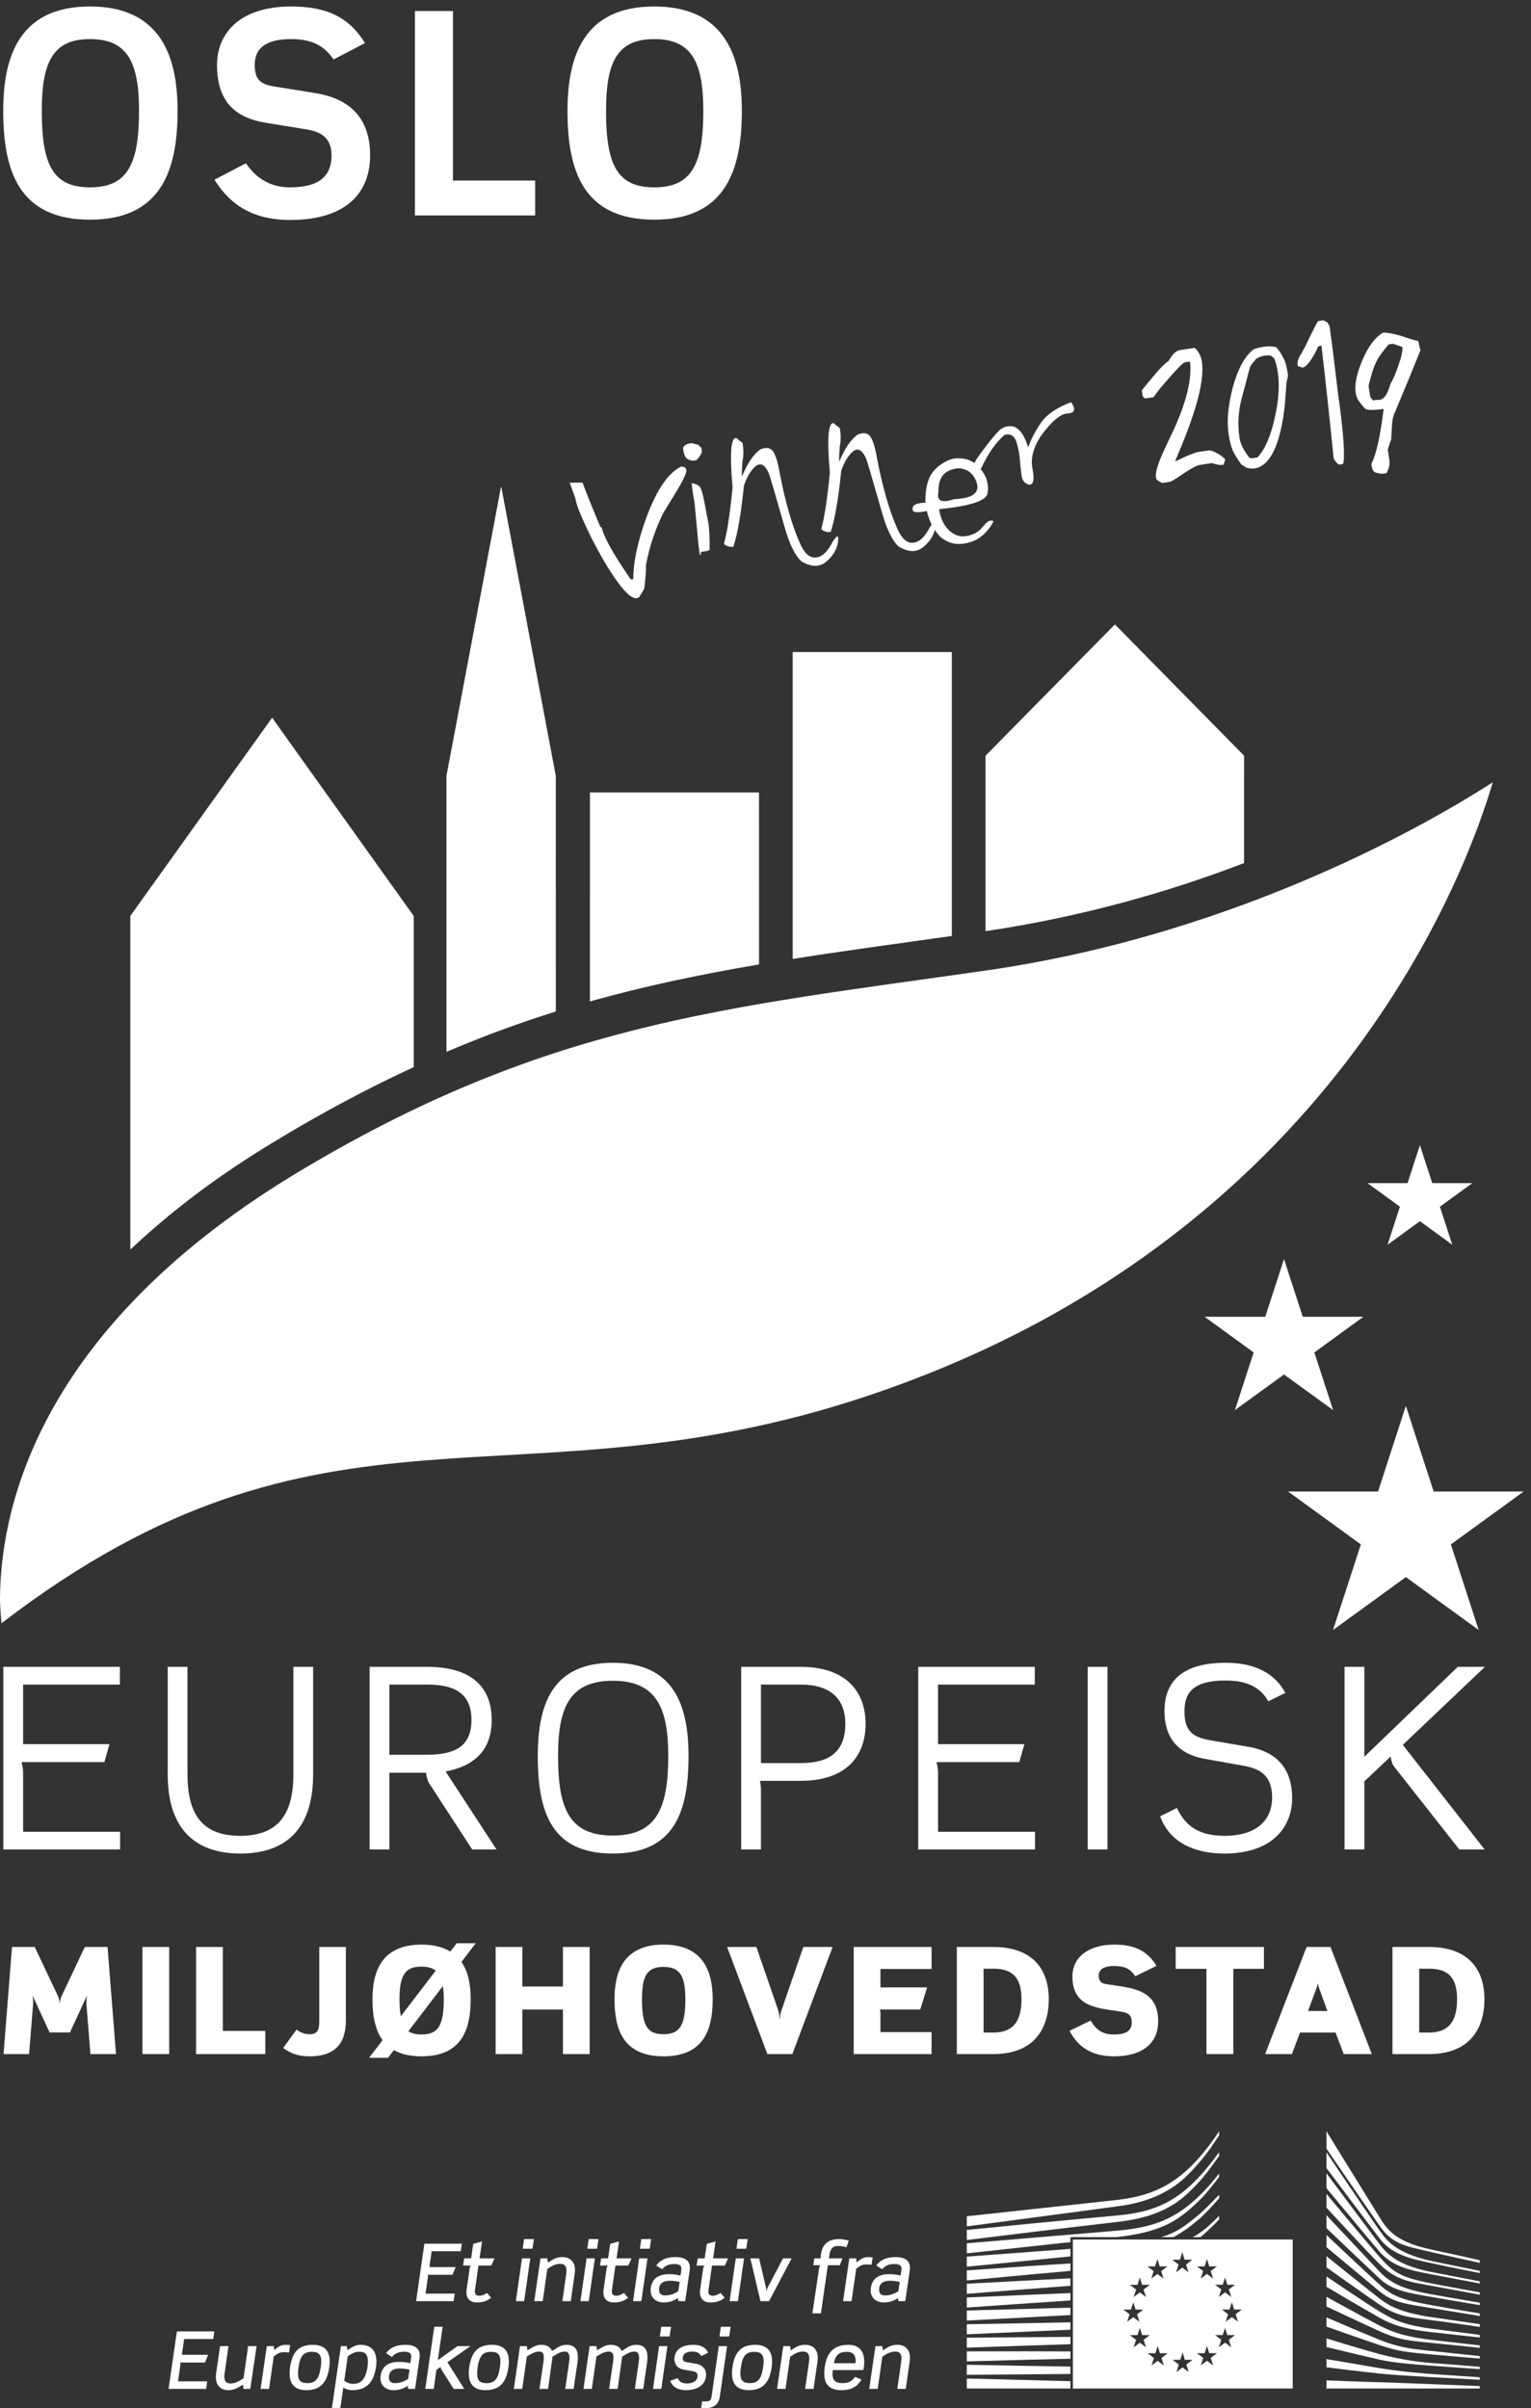 <?xml version="1.0" encoding="UTF-8"?>
<svg width="192px" height="302px" viewBox="0 0 192 302" version="1.1" xmlns="http://www.w3.org/2000/svg" xmlns:xlink="http://www.w3.org/1999/xlink">
    <rect x="0" y="0" width="192" height="302" fill="#333333" stroke="none"/>
    <!-- Generator: Sketch 50.2 (55047) - http://www.bohemiancoding.com/sketch -->
    <title>EGC_Winner_Oslo_NO_white</title>
    <desc>Created with Sketch.</desc>
    <defs></defs>
    <g id="EGC_Winner_Oslo_NO_white" stroke="none" stroke-width="1" fill="none" fill-rule="evenodd">
        <polyline id="Fill-1" fill="#FFFFFE" points="154.867 176.839 157.221 169.606 151.062 165.128 158.675 165.128 161.024 157.892 163.378 165.128 170.986 165.128 164.83 169.606 167.183 176.839 161.024 172.37 154.867 176.839"></polyline>
        <polyline id="Fill-2" fill="#FFFFFE" points="167.175 204.411 170.661 193.676 161.529 187.044 172.82 187.044 176.307 176.305 179.794 187.044 191.083 187.044 181.953 193.676 185.435 204.411 176.307 197.777 167.175 204.411"></polyline>
        <polyline id="Fill-3" fill="#FFFFFE" points="174.011 156.096 175.56 151.323 171.501 148.375 176.52 148.375 178.069 143.605 179.619 148.375 184.636 148.375 180.579 151.325 182.126 156.096 178.069 153.148 174.011 156.096"></polyline>
        <path d="M187.168,98.128 C180.228,102.606 155.853,117.083 123.708,121.7 C90.754,126.421 68.246,128.278 36.731,147.388 C3.502,167.64 0.07,190.826 0,200.427 C0,201.716 0.189,203.567 0.189,203.567 C40.878,172.323 64.405,189.913 108.845,175.035 C167.358,155.447 184.089,108.755 187.194,98.135 L187.168,98.128" id="Fill-4" fill="#FFFFFE"></path>
        <path d="M51.894,133.821 C46.235,136.426 40.387,139.53 34.23,143.272 C27.054,147.614 21.172,152.146 16.356,156.7 L16.342,156.687 L16.342,114.868 L34.125,90.007 L51.884,114.868 L51.884,133.8" id="Fill-5" fill="#FFFFFE"></path>
        <path d="M156.014,108.236 C146.7,111.811 135.779,114.966 123.594,116.775 L123.596,94.77 L139.818,78.305 L156.018,94.77 L156.014,108.236" id="Fill-6" fill="#FFFFFE"></path>
        <path d="M119.371,117.375 C112.387,118.356 105.793,119.247 99.412,120.255 L99.412,81.774 L119.367,81.774 L119.367,117.351 L119.371,117.375" id="Fill-7" fill="#FFFFFE"></path>
        <path d="M95.188,120.947 C87.984,122.173 81.005,123.614 73.982,125.586 L73.984,99.376 L95.185,99.376 L95.188,120.947" id="Fill-8" fill="#FFFFFE"></path>
        <path d="M69.703,126.849 C65.172,128.262 60.672,129.919 55.988,131.907 L55.988,97.366 L62.847,61.03 L69.701,97.366 L69.703,126.849" id="Fill-9" fill="#FFFFFE"></path>
        <polyline id="Fill-10" fill="#FFFFFE" points="55.988 97.366 62.847 61.03 69.701 97.366"></polyline>
        <path d="M71.44,60.539 L73.054,60.52 C73.638,62.092 74.382,63.94 75.288,66.066 L75.464,66.169 C75.734,67.379 76.948,69.545 79.104,72.667 L79.42,72.619 C79.419,70.485 79.966,67.912 81.061,64.899 C82.345,61.427 83.8,59.297 85.427,58.512 C85.816,58.518 86.031,58.658 86.073,58.931 C86.123,59.268 85.737,60.124 84.911,61.5 C84.358,62.405 83.814,63.294 83.28,64.173 L83.324,64.039 C82.23,66.208 81.461,68.46 81.018,70.791 C81.024,71.546 80.951,72.547 80.795,73.801 C80.766,73.891 80.586,74.199 80.256,74.723 C80.195,74.884 80.059,74.98 79.848,75.012 C79.215,75.108 78.259,74.208 76.98,72.31 C75.925,70.767 74.865,68.891 73.796,66.682 C72.789,64.592 72.243,63.199 72.159,62.499 L71.44,60.539" id="Fill-11" fill="#FFFFFE"></path>
        <path d="M88.988,68.966 C88.831,69.077 88.477,69.152 87.922,69.194 C87.846,70.11 87.716,69.613 87.534,67.699 C87.351,65.788 87.236,64.532 87.188,63.936 C87.141,63.34 87.077,62.843 86.995,62.446 C86.913,62.048 86.829,61.425 86.743,60.576 C87.323,60.703 87.686,60.896 87.834,61.154 C87.98,61.412 88.149,62.023 88.338,62.985 C88.528,63.949 88.688,64.797 88.822,65.531 C88.955,66.266 89.01,67.411 88.988,68.966 Z M87.373,57.699 L86.835,57.78 C86.501,57.701 86.294,57.624 86.218,57.55 C85.94,57.419 85.755,56.985 85.665,56.244 C85.698,55.894 86.051,55.668 86.726,55.565 C86.953,55.64 87.244,55.713 87.6,55.788 C87.637,55.891 87.752,56.003 87.943,56.125 L88.024,56.662 C88.043,56.789 87.827,57.133 87.373,57.699 Z" id="Fill-12" fill="#FFFFFE"></path>
        <path d="M100.491,70.389 C99.713,69.667 99.028,68.283 98.437,66.238 C97.847,64.194 97.38,62.571 97.035,61.373 C96.692,60.175 96.455,59.436 96.326,59.152 C95.839,58.213 95.304,57.998 94.723,58.505 C94.143,59.015 93.666,59.815 93.293,60.906 C92.941,64.41 92.499,66.967 91.969,68.579 L91.449,68.561 C91.043,68.45 90.829,68.311 90.802,68.142 C91.194,66.746 91.55,64.406 91.871,61.122 C91.497,56.955 91.645,54.883 92.318,54.911 L93.129,55.563 C93.26,56.428 93.255,57.182 93.117,57.829 C93.032,58.833 93.011,59.473 93.053,59.747 C93.747,58.067 94.513,56.938 95.351,56.357 C96.102,56.049 96.64,56.14 96.962,56.63 C97.284,57.121 97.548,57.965 97.751,59.163 C98.087,60.944 98.474,62.611 98.914,64.161 C99.354,65.711 99.842,67.076 100.378,68.256 C100.912,69.436 101.562,69.99 102.328,69.917 C103.093,69.844 103.79,69.188 104.422,67.949 C104.995,67.043 105.218,67.051 105.089,67.977 C104.96,68.901 104.47,69.72 103.618,70.432 C102.767,71.142 101.724,71.129 100.491,70.389" id="Fill-13" fill="#FFFFFE"></path>
        <path d="M112.692,68.536 C111.914,67.814 111.23,66.43 110.64,64.385 C110.049,62.34 109.581,60.718 109.237,59.519 C108.894,58.322 108.657,57.583 108.528,57.299 C108.04,56.36 107.507,56.145 106.926,56.652 C106.346,57.162 105.869,57.962 105.496,59.052 C105.144,62.557 104.702,65.114 104.171,66.726 L103.65,66.708 C103.246,66.597 103.03,66.457 103.005,66.289 C103.396,64.892 103.753,62.552 104.073,59.269 C103.698,55.101 103.848,53.03 104.521,53.057 L105.331,53.71 C105.463,54.575 105.458,55.329 105.319,55.975 C105.234,56.98 105.214,57.62 105.255,57.893 C105.949,56.214 106.715,55.085 107.554,54.504 C108.305,54.196 108.842,54.287 109.164,54.777 C109.485,55.267 109.749,56.112 109.953,57.31 C110.288,59.091 110.676,60.757 111.116,62.307 C111.557,63.858 112.044,65.222 112.579,66.403 C113.114,67.582 113.765,68.136 114.529,68.063 C115.294,67.991 115.992,67.335 116.623,66.095 C117.197,65.189 117.42,65.198 117.291,66.124 C117.161,67.048 116.671,67.867 115.82,68.578 C114.969,69.289 113.926,69.276 112.692,68.536" id="Fill-14" fill="#FFFFFE"></path>
        <path d="M118.98,59.043 C118.091,59.436 117.657,60.342 117.68,61.763 C117.454,62.832 118.11,63.11 119.649,62.596 C122.244,62.504 123.115,61.639 122.263,60 C121.969,59.484 121.608,59.134 121.182,58.951 C120.755,58.768 120.367,58.697 120.018,58.74 C119.668,58.782 119.322,58.883 118.98,59.043 Z M124.215,66.042 C123.571,66.917 122.89,67.504 122.171,67.808 C121.451,68.112 120.739,68.246 120.033,68.213 C119.327,68.179 118.631,67.893 117.946,67.349 C117.535,66.916 117.195,66.456 116.928,65.968 C116.659,65.48 116.423,64.854 116.221,64.086 C115.135,64.316 114.548,64.287 114.461,63.998 C114.323,63.372 114.856,63.054 116.063,63.043 C116.023,62.078 116.13,61.184 116.383,60.358 C116.635,59.534 117.149,58.846 117.929,58.296 C118.708,57.747 119.421,57.472 120.067,57.471 C120.714,57.469 121.224,57.559 121.596,57.739 C122.422,58.067 123.115,58.802 123.678,59.946 C123.901,60.71 123.96,61.305 123.852,61.732 C123.876,62.741 121.849,63.448 117.771,63.851 C117.946,65.01 118.366,65.901 119.032,66.522 C119.698,67.143 120.45,67.374 121.289,67.214 C122.126,67.054 122.798,66.65 123.304,66.003 C123.809,65.355 124.24,65.143 124.599,65.37 L124.215,66.042 Z" id="Fill-15" fill="#FFFFFE"></path>
        <path d="M130.486,54.74 C129.564,56.195 129.23,57.54 129.482,58.774 C129.734,60.008 129.631,60.681 129.174,60.793 C128.559,60.714 128.203,60.327 128.108,59.628 C128.013,58.932 127.94,58.243 127.891,57.559 C127.841,56.878 127.7,56.167 127.47,55.425 C127.238,54.684 126.755,54.38 126.021,54.513 C124.911,55.436 123.918,56.849 123.042,58.749 C121.804,59.11 121.761,58.507 122.913,56.941 C124.066,55.376 124.88,54.379 125.354,53.951 C125.828,53.523 126.397,53.367 127.061,53.482 C127.85,53.707 128.479,54.582 128.947,56.106 C129.291,55.105 129.82,54.081 130.535,53.036 C131.249,51.989 132.514,51.123 134.328,50.437 C134.939,51.337 134.795,51.805 133.896,51.846 C132.996,51.885 131.859,52.85 130.486,54.74" id="Fill-16" fill="#FFFFFE"></path>
        <path d="M153.466,58.269 L153.182,58.312 C152.992,58.341 152.592,58.261 151.98,58.074 L150.464,58.304 C150.147,58.352 149.636,58.603 148.929,59.055 C148.419,59.391 147.909,59.727 147.399,60.064 C147.046,60.289 146.795,60.413 146.647,60.435 L145.73,60.575 C145.474,60.442 145.234,60.284 145.013,60.101 L144.964,59.786 C144.888,59.28 145.177,58.277 145.833,56.775 C146.306,55.776 146.771,54.789 147.227,53.815 C148.812,50.339 149.483,47.521 149.241,45.359 C149.153,45.351 148.952,45.371 148.636,45.419 C148.403,45.454 147.737,46.104 146.637,47.372 C145.624,48.517 144.972,49.327 144.677,49.804 L143.603,49.967 C143.484,49.899 143.384,49.805 143.302,49.689 L143.191,48.961 C143.733,48.275 144.279,47.611 144.829,46.967 C145.559,46.101 146.141,45.528 146.572,45.247 C147.008,44.426 147.489,43.975 148.017,43.895 L149.818,43.622 C150.32,44.085 150.622,44.653 150.725,45.327 C151.063,47.561 150.122,51.304 147.902,56.558 C147.774,56.858 147.594,57.295 147.358,57.87 L148.687,57.248 C149.477,56.913 149.986,56.726 150.219,56.691 L151.483,56.499 C151.777,56.454 152.162,56.569 152.635,56.842 C153.034,57.061 153.374,57.311 153.654,57.593 L153.466,58.269" id="Fill-17" fill="#FFFFFE"></path>
        <path d="M159.782,44.921 C159.637,44.814 159.501,44.707 159.377,44.596 C158.737,44.499 158.122,44.635 157.531,45.006 C157.353,45.248 157.233,45.385 157.173,45.416 C157.044,45.565 156.912,45.757 156.775,45.994 C156.646,46.422 156.481,47.04 156.281,47.846 C156.088,48.567 155.896,49.286 155.703,50.005 C155.283,51.643 155.197,53.272 155.443,54.895 C155.562,55.675 155.981,56.517 156.7,57.421 C156.92,57.453 157.052,57.465 157.094,57.459 L157.694,57.368 C158.642,56.362 159.368,54.688 159.875,52.347 C160.365,50.181 160.487,48.287 160.241,46.664 C160.129,45.926 159.976,45.346 159.782,44.921 Z M161.342,47.951 C161.302,48.54 161.234,49.445 161.14,50.667 C160.597,55.751 159.313,58.447 157.291,58.754 C157.08,58.786 156.74,58.751 156.272,58.65 C156.096,58.484 155.905,58.361 155.699,58.285 C155.149,57.506 154.778,56.904 154.585,56.48 C154.378,55.973 154.207,55.277 154.073,54.392 C153.83,52.79 154.009,50.844 154.609,48.554 C155.264,46.19 156.144,44.601 157.249,43.787 C158.315,43.431 159.24,43.344 160.023,43.527 C160.351,43.844 160.674,44.333 160.99,44.997 C161.188,45.313 161.363,45.964 161.514,46.956 C161.533,47.082 161.515,47.246 161.459,47.448 C161.407,47.673 161.368,47.84 161.342,47.951 Z" id="Fill-18" fill="#FFFFFE"></path>
        <path d="M167.813,49.458 L167.86,49.775 C168.508,54.463 168.696,57.27 168.428,58.194 L167.922,58.271 C167.654,58.075 167.434,57.828 167.26,57.532 C166.63,51.397 166.116,46.667 165.719,43.341 L165.313,43.435 C165.08,44.031 164.741,44.643 164.298,45.271 C163.908,45.827 163.583,46.103 163.324,46.098 L162.947,45.961 L162.748,45.927 L162.713,45.479 C162.732,45.326 162.813,45.077 162.955,44.732 C163.271,44.253 163.664,43.513 164.138,42.514 C164.662,41.422 165.044,40.674 165.285,40.271 L165.948,40.169 C165.97,40.167 166.146,40.257 166.476,40.445 C166.544,40.608 166.629,40.745 166.732,40.858 C167.003,42.78 167.363,45.646 167.813,49.458" id="Fill-19" fill="#FFFFFE"></path>
        <path d="M174.706,43.109 L174.137,43.195 C173.428,44.057 172.962,44.688 172.743,45.087 C172.438,45.631 172.167,46.339 171.934,47.215 C171.725,47.96 171.623,48.364 171.633,48.426 L171.815,49.628 C171.844,49.818 171.972,50.013 172.196,50.216 L172.733,50.134 C173.422,50.269 173.96,49.625 174.349,48.208 C174.675,47.662 175.011,46.89 175.354,45.888 C175.749,44.794 175.92,44.003 175.867,43.514 L174.706,43.109 Z M174.776,52.089 C174.655,52.43 174.58,52.927 174.55,53.578 C174.512,54.469 174.482,54.979 174.46,55.111 C174.306,55.523 174.167,55.954 174.041,56.404 C174.115,56.89 174.19,57.384 174.267,57.89 C174.277,58.385 174.146,58.869 173.873,59.34 L173.493,59.398 C173.24,59.436 172.887,59.382 172.435,59.236 C172.219,59.096 172.087,58.868 172.039,58.552 L171.981,58.173 C172.598,56.979 173.11,54.682 173.521,51.276 C172.257,51.468 171.479,51.457 171.188,51.242 C170.929,50.958 170.684,50.662 170.454,50.352 C170.223,50.042 170.077,49.686 170.017,49.286 C169.856,48.232 170.134,46.865 170.849,45.182 C171.596,43.429 172.466,42.273 173.459,41.712 C174.041,41.711 174.784,41.846 175.688,42.118 C176.779,42.491 177.502,42.705 177.855,42.759 L178.132,43.946 C177.397,45.783 176.279,48.497 174.776,52.089 Z" id="Fill-20" fill="#FFFFFE"></path>
        <path d="M11.284,4.902 C6.591,4.902 5.24,7.853 5.24,13.896 C5.24,20.652 6.627,23.496 11.284,23.496 C15.977,23.496 17.435,20.616 17.435,13.896 C17.435,7.853 16.013,4.902 11.284,4.902 Z M11.284,27.549 C2.396,27.549 0.405,21.469 0.405,13.896 C0.405,7.07 2.432,0.813 11.284,0.813 C20.137,0.813 22.27,7.07 22.27,13.896 C22.27,21.469 20.137,27.549 11.284,27.549 Z" id="Fill-21" fill="#FFFFFE"></path>
        <path d="M36.39,27.585 C31.092,27.585 28.532,25.131 26.897,22.536 L30.843,20.474 C31.945,22.109 33.652,23.496 36.354,23.496 C40.371,23.496 41.58,21.79 41.58,19.479 C41.58,17.808 40.798,16.599 38.522,16.243 L33.296,15.39 C29.599,14.785 27.217,12.83 27.217,8.137 C27.217,4.439 29.776,0.813 36.532,0.813 C41.829,0.813 44.14,2.804 45.775,5.399 L41.829,7.461 C40.727,5.826 39.233,4.902 36.532,4.902 C33.119,4.902 31.945,6.217 31.945,8.137 C31.945,9.95 32.621,10.555 34.363,10.839 L39.447,11.657 C43.287,12.261 46.415,14.288 46.415,19.479 C46.415,24.171 43.429,27.585 36.39,27.585" id="Fill-22" fill="#FFFFFE"></path>
        <polyline id="Fill-23" fill="#FFFFFE" points="52.038 27.016 52.038 1.382 56.802 1.382 56.802 22.643 67.112 22.643 67.112 27.016 52.038 27.016"></polyline>
        <path d="M82.048,4.902 C77.355,4.902 76.004,7.853 76.004,13.896 C76.004,20.652 77.391,23.496 82.048,23.496 C86.741,23.496 88.199,20.616 88.199,13.896 C88.199,7.853 86.776,4.902 82.048,4.902 Z M82.048,27.549 C73.16,27.549 71.169,21.469 71.169,13.896 C71.169,7.07 73.195,0.813 82.048,0.813 C90.901,0.813 93.034,7.07 93.034,13.896 C93.034,21.469 90.901,27.549 82.048,27.549 Z" id="Fill-24" fill="#FFFFFE"></path>
        <path d="M0.418,231.937 L0.418,209.031 L15.032,209.031 L15.032,211.255 L2.896,211.255 L2.896,218.721 L13.729,218.721 L13.094,220.977 L2.706,220.977 C2.706,220.977 2.896,221.675 2.896,222.247 L2.896,229.713 L15.063,229.713 L15.063,231.937 L0.418,231.937" id="Fill-25" fill="#FFFFFE"></path>
        <path d="M30.152,232.445 C24.751,232.445 21.034,229.649 21.034,222.533 L21.034,209.031 L23.512,209.031 L23.512,222.533 C23.512,228.029 25.799,230.221 30.12,230.221 C34.44,230.221 36.791,228.029 36.791,222.533 L36.791,209.031 L39.269,209.031 L39.269,222.533 C39.269,229.649 35.552,232.445 30.152,232.445" id="Fill-26" fill="#FFFFFE"></path>
        <path d="M53.563,211.255 L48.83,211.255 L48.83,220.055 L53.531,220.055 C57.026,220.055 59.123,219.038 59.123,215.703 C59.123,212.367 57.026,211.255 53.563,211.255 Z M59.218,231.937 L53.786,223.581 C53.626,223.327 53.436,222.597 53.436,222.311 L48.83,222.311 L48.83,231.937 L46.352,231.937 L46.352,209.031 L53.531,209.031 C59.345,209.031 61.664,211.764 61.664,215.703 C61.664,219.038 59.949,221.39 55.882,222.151 L62.268,231.937 L59.218,231.937 Z" id="Fill-27" fill="#FFFFFE"></path>
        <path d="M76.848,210.778 C71.352,210.778 69.986,214.241 69.986,220.214 C69.986,226.821 71.383,230.189 76.848,230.189 C82.312,230.189 83.805,226.821 83.805,220.214 C83.805,214.21 82.344,210.778 76.848,210.778 Z M76.848,232.445 C69.255,232.445 67.444,227.426 67.444,220.214 C67.444,213.733 69.255,208.522 76.848,208.522 C84.44,208.522 86.347,213.733 86.347,220.214 C86.347,227.426 84.44,232.445 76.848,232.445 Z" id="Fill-28" fill="#FFFFFE"></path>
        <path d="M100.387,211.255 L95.43,211.255 L95.43,221.104 L100.387,221.104 C103.913,221.104 106.01,219.77 106.01,216.18 C106.01,212.812 103.882,211.255 100.387,211.255 Z M100.387,223.327 L95.303,223.327 C95.367,223.613 95.43,224.058 95.43,224.471 L95.43,231.937 L92.953,231.937 L92.953,209.031 L100.387,209.031 C106.201,209.031 108.552,212.24 108.552,216.18 C108.552,220.087 106.265,223.327 100.387,223.327 Z" id="Fill-29" fill="#FFFFFE"></path>
        <path d="M115.157,231.937 L115.157,209.031 L129.771,209.031 L129.771,211.255 L117.635,211.255 L117.635,218.721 L128.469,218.721 L127.833,220.977 L117.444,220.977 C117.444,220.977 117.635,221.675 117.635,222.247 L117.635,229.713 L129.803,229.713 L129.803,231.937 L115.157,231.937" id="Fill-30" fill="#FFFFFE"></path>
        <polygon id="Fill-31" fill="#FFFFFE" points="136.408 231.937 138.886 231.937 138.886 209.031 136.408 209.031"></polygon>
        <path d="M153.563,232.445 C149.719,232.445 146.669,231.016 145.493,227.774 L147.59,226.727 C148.734,229.173 150.576,230.221 153.563,230.221 C157.979,230.221 159.535,227.902 159.535,225.456 C159.535,223.168 158.582,221.897 156.041,221.453 L151.053,220.563 C147.178,219.864 146.033,217.291 146.033,214.591 C146.033,211.255 147.813,208.522 153.722,208.522 C158.614,208.522 160.457,210.905 161.188,212.304 L159.059,213.352 C158.138,211.731 156.549,210.747 153.722,210.747 C149.655,210.747 148.543,212.24 148.543,214.591 C148.543,216.814 149.306,217.8 151.625,218.213 L156.612,219.07 C160.425,219.737 162.045,222.151 162.045,225.456 C162.045,229.236 159.44,232.445 153.563,232.445" id="Fill-32" fill="#FFFFFE"></path>
        <path d="M175.926,218.816 L186.188,231.937 L183.011,231.937 L174.814,221.517 C174.56,221.198 174.465,220.69 174.401,220.277 L171.097,223.391 L171.097,231.937 L168.619,231.937 L168.619,209.031 L171.097,209.031 L171.097,220.31 L182.819,209.031 L186.219,209.031 L175.926,218.816" id="Fill-33" fill="#FFFFFE"></path>
        <path d="M11.343,257.597 L10.84,251.337 C10.803,250.964 10.859,250.573 10.914,250.237 L8.772,254.877 L6.22,254.877 L4.077,250.237 C4.133,250.573 4.189,250.964 4.151,251.337 L3.648,257.597 L0.444,257.597 L1.506,244.164 L4.356,244.164 L7.263,250.312 C7.412,250.61 7.431,250.834 7.486,251.3 C7.542,250.834 7.58,250.61 7.729,250.312 L10.635,244.164 L13.486,244.164 L14.547,257.597 L11.343,257.597" id="Fill-34" fill="#FFFFFE"></path>
        <polygon id="Fill-35" fill="#FFFFFE" points="17.866 257.597 21.219 257.597 21.219 244.164 17.866 244.164"></polygon>
        <polyline id="Fill-36" fill="#FFFFFE" points="24.592 257.597 24.592 244.164 27.946 244.164 27.946 254.69 33.274 254.69 33.274 257.597 24.592 257.597"></polyline>
        <path d="M38.883,257.876 C37.617,257.876 36.629,257.652 35.511,256.833 L37.188,254.522 C37.747,254.933 38.213,255.101 38.883,255.101 C39.759,255.101 40.039,254.635 40.039,253.442 L40.039,244.164 L43.373,244.164 L43.373,253.442 C43.373,256.479 41.752,257.876 38.883,257.876" id="Fill-37" fill="#FFFFFE"></path>
        <path d="M55.541,249.063 L51.218,254.728 C51.628,255.007 52.15,255.138 52.858,255.138 C54.926,255.138 55.653,254.038 55.653,250.722 C55.653,250.089 55.615,249.548 55.541,249.063 Z M52.858,246.623 C50.771,246.623 50.101,247.76 50.101,250.722 C50.101,251.579 50.157,252.269 50.268,252.846 L54.646,247.126 C54.218,246.791 53.641,246.623 52.858,246.623 Z M57.87,246.046 C58.783,247.331 59.025,249.026 59.025,250.722 C59.025,254.522 57.907,257.876 52.858,257.876 C51.405,257.876 50.268,257.597 49.393,257.094 L48.666,258.063 L46.281,258.063 L47.977,255.846 C47.008,254.522 46.71,252.659 46.71,250.722 C46.71,247.294 47.828,243.865 52.858,243.865 C54.386,243.865 55.578,244.183 56.472,244.741 L57.273,243.698 L59.658,243.698 L57.87,246.046 Z" id="Fill-38" fill="#FFFFFE"></path>
        <polyline id="Fill-39" fill="#FFFFFE" points="70.597 257.597 70.597 252.008 65.51 252.008 65.51 257.597 62.157 257.597 62.157 244.164 65.51 244.164 65.51 249.119 70.597 249.119 70.597 244.164 73.95 244.164 73.95 257.597 70.597 257.597"></polyline>
        <path d="M83.211,246.66 C81.162,246.66 80.51,247.76 80.51,250.722 C80.51,254.038 81.18,255.101 83.211,255.101 C85.242,255.101 85.95,254.02 85.95,250.722 C85.95,247.778 85.26,246.66 83.211,246.66 Z M83.211,257.876 C78.162,257.876 77.063,254.504 77.063,250.722 C77.063,247.294 78.181,243.865 83.211,243.865 C88.241,243.865 89.378,247.294 89.378,250.722 C89.378,254.522 88.26,257.876 83.211,257.876 Z" id="Fill-40" fill="#FFFFFE"></path>
        <path d="M99.366,257.597 L96.236,257.597 L91.186,244.164 L94.857,244.164 L97.615,252.156 C97.745,252.548 97.727,252.809 97.782,253.312 C97.839,252.809 97.857,252.548 97.987,252.156 L100.745,244.164 L104.415,244.164 L99.366,257.597" id="Fill-41" fill="#FFFFFE"></path>
        <path d="M107.063,257.597 L107.063,244.164 L116.825,244.164 L116.825,246.921 L110.416,246.921 L110.416,249.231 L116.267,249.231 L115.409,252.008 L110.323,252.008 C110.379,252.119 110.416,252.212 110.416,252.361 L110.416,254.839 L116.825,254.839 L116.825,257.597 L107.063,257.597" id="Fill-42" fill="#FFFFFE"></path>
        <path d="M124.56,246.884 L123.349,246.884 L123.349,254.896 L124.56,254.896 C127.019,254.896 128.1,253.535 128.1,250.722 C128.1,248.095 127.075,246.884 124.56,246.884 Z M124.56,257.597 L119.995,257.597 L119.995,244.164 L124.56,244.164 C129.571,244.164 131.527,247.033 131.527,250.722 C131.527,254.373 129.702,257.597 124.56,257.597 Z" id="Fill-43" fill="#FFFFFE"></path>
        <path d="M139.707,257.876 C136.913,257.876 135.161,256.702 134.137,254.672 L136.782,253.386 C137.435,254.522 138.217,255.138 139.707,255.138 C141.44,255.138 141.925,254.522 141.925,253.591 C141.925,252.846 141.646,252.454 140.677,252.287 C137.826,251.821 134.491,251.821 134.491,247.871 C134.491,245.263 136.745,243.865 139.764,243.865 C142.354,243.865 143.937,244.723 145.036,246.53 L142.372,247.834 C141.813,246.958 141.086,246.549 139.764,246.549 C138.348,246.549 137.788,247.033 137.788,247.741 C137.788,248.431 138.068,248.71 138.72,248.821 C141.72,249.306 145.241,249.324 145.241,253.48 C145.241,256.312 143.191,257.876 139.707,257.876" id="Fill-44" fill="#FFFFFE"></path>
        <polyline id="Fill-45" fill="#FFFFFE" points="154.67 246.902 154.67 257.597 151.297 257.597 151.297 246.902 147.44 246.902 147.44 244.164 158.508 244.164 158.508 246.902 154.67 246.902"></polyline>
        <path d="M165.421,249.306 C165.365,249.157 165.31,248.934 165.271,248.729 C165.234,248.934 165.16,249.157 165.104,249.306 L164.042,252.193 L166.464,252.193 L165.421,249.306 Z M168.514,257.597 L167.489,254.896 L163.036,254.896 L162.012,257.597 L158.658,257.597 L163.856,244.164 L166.855,244.164 L172.035,257.597 L168.514,257.597 Z" id="Fill-46" fill="#FFFFFE"></path>
        <path d="M179.191,246.884 L177.98,246.884 L177.98,254.896 L179.191,254.896 C181.65,254.896 182.731,253.535 182.731,250.722 C182.731,248.095 181.707,246.884 179.191,246.884 Z M179.191,257.597 L174.627,257.597 L174.627,244.164 L179.191,244.164 C184.203,244.164 186.159,247.033 186.159,250.722 C186.159,254.373 184.334,257.597 179.191,257.597 Z" id="Fill-47" fill="#FFFFFE"></path>
        <path d="M57.779,282.324 L54.131,282.324 L53.851,284.304 L57.149,284.304 L56.739,285.272 L53.641,285.272 C53.661,285.353 53.671,285.493 53.661,285.583 L53.371,287.632 L57.029,287.632 L56.889,288.581 L52.182,288.581 L53.221,281.375 L57.919,281.375 L57.779,282.324" id="Fill-48" fill="#FFFFFE"></path>
        <path d="M61.61,284.113 L60.001,284.113 L59.561,287.202 C59.551,287.262 59.551,287.321 59.551,287.382 C59.551,287.712 59.721,287.901 60.101,287.901 C60.42,287.901 60.8,287.752 61.07,287.542 L61.59,288.151 C61.04,288.611 60.431,288.741 59.771,288.741 C58.991,288.741 58.492,288.281 58.492,287.481 C58.492,287.382 58.492,287.271 58.512,287.162 L58.901,284.453 C58.911,284.363 58.951,284.254 59.051,284.113 L58.072,284.113 L58.212,283.214 L59.081,283.214 L59.351,281.395 L60.451,281.085 L60.141,283.214 L62.019,283.214 L61.61,284.113" id="Fill-49" fill="#FFFFFE"></path>
        <path d="M66.79,281.915 C66.78,282.005 66.78,282.005 66.701,282.005 L65.631,282.005 C65.551,282.005 65.551,282.005 65.561,281.915 L65.711,280.896 C65.721,280.795 65.721,280.795 65.801,280.795 L66.871,280.795 C66.95,280.795 66.95,280.795 66.94,280.896 L66.79,281.915 Z M65.731,288.581 L64.692,288.581 L65.461,283.214 L66.501,283.214 L65.731,288.581 Z" id="Fill-50" fill="#FFFFFE"></path>
        <path d="M72.069,285.163 L71.579,288.581 L70.52,288.581 L71.009,285.183 C71.029,285.023 71.039,284.883 71.039,284.753 C71.039,284.134 70.769,283.903 70.249,283.903 C69.76,283.903 69.35,284.094 69.1,284.254 L68.641,284.543 L68.061,288.581 L67.001,288.581 L67.781,283.214 L68.63,283.214 L68.721,283.754 C69.38,283.324 69.71,283.054 70.549,283.054 C71.379,283.054 72.109,283.534 72.109,284.684 C72.109,284.833 72.089,284.993 72.069,285.163" id="Fill-51" fill="#FFFFFE"></path>
        <path d="M74.89,281.915 C74.88,282.005 74.88,282.005 74.8,282.005 L73.731,282.005 C73.651,282.005 73.651,282.005 73.661,281.915 L73.81,280.896 C73.821,280.795 73.821,280.795 73.901,280.795 L74.97,280.795 C75.05,280.795 75.05,280.795 75.04,280.896 L74.89,281.915 Z M73.831,288.581 L72.791,288.581 L73.561,283.214 L74.6,283.214 L73.831,288.581 Z" id="Fill-52" fill="#FFFFFE"></path>
        <path d="M78.789,284.113 L77.18,284.113 L76.74,287.202 C76.73,287.262 76.73,287.321 76.73,287.382 C76.73,287.712 76.9,287.901 77.28,287.901 C77.6,287.901 77.979,287.752 78.249,287.542 L78.769,288.151 C78.219,288.611 77.61,288.741 76.95,288.741 C76.17,288.741 75.671,288.281 75.671,287.481 C75.671,287.382 75.671,287.271 75.691,287.162 L76.081,284.453 C76.09,284.363 76.13,284.254 76.23,284.113 L75.251,284.113 L75.391,283.214 L76.26,283.214 L76.53,281.395 L77.63,281.085 L77.32,283.214 L79.199,283.214 L78.789,284.113" id="Fill-53" fill="#FFFFFE"></path>
        <path d="M81.49,281.915 C81.479,282.005 81.479,282.005 81.4,282.005 L80.331,282.005 C80.25,282.005 80.25,282.005 80.26,281.915 L80.41,280.896 C80.42,280.795 80.42,280.795 80.501,280.795 L81.57,280.795 C81.649,280.795 81.649,280.795 81.64,280.896 L81.49,281.915 Z M80.43,288.581 L79.391,288.581 L80.161,283.214 L81.2,283.214 L80.43,288.581 Z" id="Fill-54" fill="#FFFFFE"></path>
        <path d="M83.999,286.022 C83.24,286.022 82.65,286.303 82.65,287.142 C82.65,287.701 82.99,287.861 83.38,287.861 C84.02,287.861 84.449,287.701 85.059,287.342 L85.239,286.162 C84.759,286.072 84.429,286.022 83.999,286.022 Z M86.498,284.684 L85.928,288.581 L85.069,288.581 L85.009,288.201 C84.419,288.581 83.879,288.741 83.25,288.741 C82.19,288.741 81.591,288.092 81.591,287.222 C81.591,287.122 81.601,287.032 81.611,286.932 C81.811,285.513 82.9,285.193 83.919,285.193 C84.399,285.193 84.919,285.263 85.339,285.363 L85.438,284.684 C85.449,284.613 85.459,284.573 85.459,284.514 C85.459,284.094 85.179,283.924 84.559,283.924 C83.959,283.924 83.45,284.073 83.03,284.583 L82.3,284.104 C82.89,283.284 83.79,283.054 84.719,283.054 C86.208,283.054 86.518,283.754 86.518,284.394 C86.518,284.493 86.508,284.593 86.498,284.684 Z" id="Fill-55" fill="#FFFFFE"></path>
        <path d="M90.898,284.113 L89.289,284.113 L88.85,287.202 C88.839,287.262 88.839,287.321 88.839,287.382 C88.839,287.712 89.009,287.901 89.389,287.901 C89.709,287.901 90.089,287.752 90.359,287.542 L90.878,288.151 C90.329,288.611 89.719,288.741 89.06,288.741 C88.28,288.741 87.78,288.281 87.78,287.481 C87.78,287.382 87.78,287.271 87.8,287.162 L88.19,284.453 C88.2,284.363 88.24,284.254 88.34,284.113 L87.36,284.113 L87.501,283.214 L88.37,283.214 L88.64,281.395 L89.739,281.085 L89.429,283.214 L91.308,283.214 L90.898,284.113" id="Fill-56" fill="#FFFFFE"></path>
        <path d="M93.599,281.915 C93.589,282.005 93.589,282.005 93.509,282.005 L92.44,282.005 C92.36,282.005 92.36,282.005 92.37,281.915 L92.519,280.896 C92.53,280.795 92.53,280.795 92.61,280.795 L93.679,280.795 C93.759,280.795 93.759,280.795 93.749,280.896 L93.599,281.915 Z M92.54,288.581 L91.5,288.581 L92.27,283.214 L93.309,283.214 L92.54,288.581 Z" id="Fill-57" fill="#FFFFFE"></path>
        <path d="M96.448,288.581 L95.369,288.581 L94.1,283.214 L95.199,283.214 L96.009,286.662 C96.059,286.872 96.108,287.021 96.108,287.382 C96.188,287.032 96.269,286.872 96.378,286.672 L98.197,283.214 L99.276,283.214 L96.448,288.581" id="Fill-58" fill="#FFFFFE"></path>
        <path d="M106.147,281.825 C105.678,281.685 105.428,281.655 105.078,281.655 C104.528,281.655 104.158,281.904 104.028,282.704 L103.948,283.214 L105.657,283.214 L105.317,284.073 L103.818,284.073 L102.949,290.11 L101.88,290.11 L102.72,284.463 C102.739,284.344 102.779,284.203 102.85,284.073 L101.989,284.073 L102.119,283.214 L102.899,283.214 L102.959,282.714 C103.139,281.195 104.179,280.795 105.228,280.795 C105.448,280.795 105.668,280.815 105.867,280.855 C106.067,280.886 106.258,280.936 106.457,280.976 L106.147,281.825" id="Fill-59" fill="#FFFFFE"></path>
        <path d="M109.298,284.023 C109.128,284.004 108.928,283.974 108.718,283.974 C108.389,283.974 108.049,284.033 107.789,284.214 L107.379,284.503 L106.789,288.581 L105.729,288.581 L106.51,283.214 L107.379,283.214 L107.429,283.714 C107.969,283.304 108.208,283.054 108.938,283.054 C109.107,283.054 109.268,283.074 109.438,283.094 L109.298,284.023" id="Fill-60" fill="#FFFFFE"></path>
        <path d="M111.599,286.022 C110.839,286.022 110.249,286.303 110.249,287.142 C110.249,287.701 110.589,287.861 110.979,287.861 C111.618,287.861 112.048,287.701 112.658,287.342 L112.838,286.162 C112.357,286.072 112.028,286.022 111.599,286.022 Z M114.097,284.684 L113.527,288.581 L112.668,288.581 L112.607,288.201 C112.019,288.581 111.479,288.741 110.849,288.741 C109.789,288.741 109.189,288.092 109.189,287.222 C109.189,287.122 109.199,287.032 109.21,286.932 C109.409,285.513 110.499,285.193 111.519,285.193 C111.998,285.193 112.518,285.263 112.938,285.363 L113.037,284.684 C113.048,284.613 113.058,284.573 113.058,284.514 C113.058,284.094 112.777,283.924 112.158,283.924 C111.559,283.924 111.049,284.073 110.629,284.583 L109.899,284.104 C110.489,283.284 111.389,283.054 112.318,283.054 C113.807,283.054 114.117,283.754 114.117,284.394 C114.117,284.493 114.106,284.593 114.097,284.684 Z" id="Fill-61" fill="#FFFFFE"></path>
        <path d="M26.739,293.324 L23.091,293.324 L22.811,295.304 L26.109,295.304 L25.699,296.272 L22.601,296.272 C22.621,296.353 22.631,296.493 22.621,296.583 L22.331,298.632 L25.989,298.632 L25.849,299.581 L21.142,299.581 L22.181,292.375 L26.879,292.375 L26.739,293.324" id="Fill-62" fill="#FFFFFE"></path>
        <path d="M31.389,299.581 L30.55,299.581 L30.46,299.041 C29.86,299.431 29.38,299.741 28.631,299.741 C27.801,299.741 27.072,299.261 27.072,298.112 C27.072,297.962 27.081,297.813 27.102,297.643 L27.602,294.214 L28.651,294.214 L28.171,297.612 C28.151,297.772 28.131,297.922 28.131,298.052 C28.131,298.682 28.411,298.901 28.931,298.901 C29.581,298.901 30.02,298.571 30.54,298.252 L31.12,294.214 L32.179,294.214 L31.389,299.581" id="Fill-63" fill="#FFFFFE"></path>
        <path d="M36.249,295.023 C36.08,295.004 35.88,294.974 35.67,294.974 C35.34,294.974 35,295.033 34.741,295.214 L34.331,295.503 L33.741,299.581 L32.682,299.581 L33.461,294.214 L34.331,294.214 L34.381,294.714 C34.92,294.304 35.16,294.054 35.89,294.054 C36.06,294.054 36.22,294.074 36.39,294.094 L36.249,295.023" id="Fill-64" fill="#FFFFFE"></path>
        <path d="M39.1,294.934 C38.111,294.934 37.641,295.403 37.431,296.893 C37.391,297.183 37.371,297.433 37.371,297.652 C37.371,298.562 37.751,298.861 38.55,298.861 C39.52,298.861 39.999,298.401 40.219,296.893 C40.259,296.603 40.289,296.363 40.289,296.143 C40.289,295.233 39.899,294.934 39.1,294.934 Z M41.289,296.893 C41.029,298.722 40.229,299.741 38.42,299.741 C36.891,299.741 36.322,298.901 36.322,297.643 C36.322,297.412 36.331,297.152 36.372,296.893 C36.651,294.983 37.431,294.054 39.24,294.054 C40.769,294.054 41.349,294.894 41.349,296.153 C41.349,296.383 41.329,296.633 41.289,296.893 Z" id="Fill-65" fill="#FFFFFE"></path>
        <path d="M45.07,294.924 C44.55,294.924 44.26,295.054 43.611,295.493 L43.171,298.552 C43.571,298.852 43.92,298.951 44.3,298.951 C45.29,298.951 45.87,298.332 46.089,296.822 C46.12,296.593 46.139,296.373 46.139,296.183 C46.139,295.333 45.85,294.924 45.07,294.924 Z M47.159,296.813 C46.879,298.731 45.979,299.741 44.181,299.741 C43.73,299.741 43.341,299.611 43.051,299.411 L42.681,302 L41.622,302 L42.751,294.214 L43.471,294.214 L43.601,294.733 C44.28,294.194 44.76,294.054 45.2,294.054 C46.639,294.054 47.209,294.914 47.209,296.193 C47.209,296.393 47.189,296.603 47.159,296.813 Z" id="Fill-66" fill="#FFFFFE"></path>
        <path d="M50.121,297.022 C49.361,297.022 48.771,297.303 48.771,298.142 C48.771,298.701 49.111,298.861 49.501,298.861 C50.141,298.861 50.57,298.701 51.18,298.342 L51.36,297.162 C50.88,297.072 50.55,297.022 50.121,297.022 Z M52.619,295.684 L52.049,299.581 L51.19,299.581 L51.13,299.201 C50.54,299.581 50,299.741 49.371,299.741 C48.311,299.741 47.712,299.092 47.712,298.222 C47.712,298.122 47.722,298.032 47.732,297.932 C47.932,296.513 49.021,296.193 50.04,296.193 C50.52,296.193 51.04,296.263 51.46,296.363 L51.56,295.684 C51.57,295.613 51.58,295.573 51.58,295.514 C51.58,295.094 51.3,294.924 50.68,294.924 C50.081,294.924 49.571,295.073 49.151,295.583 L48.421,295.104 C49.011,294.284 49.911,294.054 50.84,294.054 C52.329,294.054 52.639,294.754 52.639,295.394 C52.639,295.493 52.629,295.593 52.619,295.684 Z" id="Fill-67" fill="#FFFFFE"></path>
        <path d="M56.11,296.243 L58.219,299.581 L56.89,299.581 L55.351,297.143 C55.331,297.112 55.31,297.063 55.3,297.013 C55.29,296.963 55.28,296.912 55.26,296.833 L54.731,297.183 L54.391,299.581 L53.331,299.581 L54.461,291.795 L55.51,291.795 L54.911,295.973 L57.379,294.214 L58.998,294.214 L56.11,296.243" id="Fill-68" fill="#FFFFFE"></path>
        <path d="M61.57,294.934 C60.581,294.934 60.11,295.403 59.901,296.893 C59.861,297.183 59.841,297.433 59.841,297.652 C59.841,298.562 60.221,298.861 61.02,298.861 C61.99,298.861 62.469,298.401 62.689,296.893 C62.729,296.603 62.759,296.363 62.759,296.143 C62.759,295.233 62.369,294.934 61.57,294.934 Z M63.759,296.893 C63.499,298.722 62.699,299.741 60.89,299.741 C59.361,299.741 58.791,298.901 58.791,297.643 C58.791,297.412 58.801,297.152 58.841,296.893 C59.121,294.983 59.901,294.054 61.71,294.054 C63.239,294.054 63.818,294.894 63.818,296.153 C63.818,296.383 63.798,296.633 63.759,296.893 Z" id="Fill-69" fill="#FFFFFE"></path>
        <path d="M72.427,296.213 L71.937,299.581 L70.888,299.581 L71.377,296.183 C71.408,296.003 71.417,295.833 71.417,295.684 C71.417,295.203 71.268,294.903 70.858,294.903 C70.238,294.903 69.778,295.243 69.279,295.554 C69.279,295.703 69.248,295.883 69.229,296.023 L68.729,299.581 L67.66,299.581 L68.169,296.083 C68.189,295.913 68.199,295.763 68.199,295.633 C68.199,295.163 68.04,294.903 67.62,294.903 C67.03,294.903 66.56,295.233 66.07,295.523 L65.491,299.581 L64.441,299.581 L65.211,294.214 L66.061,294.214 L66.15,294.744 C66.61,294.454 67.22,294.054 67.79,294.054 C68.489,294.054 68.939,294.204 69.248,294.834 C69.858,294.444 70.288,294.054 71.058,294.054 C72.047,294.054 72.467,294.624 72.467,295.604 C72.467,295.793 72.457,295.993 72.427,296.213" id="Fill-70" fill="#FFFFFE"></path>
        <path d="M81.157,296.213 L80.668,299.581 L79.618,299.581 L80.107,296.183 C80.138,296.003 80.147,295.833 80.147,295.684 C80.147,295.203 79.998,294.903 79.588,294.903 C78.968,294.903 78.508,295.243 78.009,295.554 C78.009,295.703 77.978,295.883 77.959,296.023 L77.459,299.581 L76.39,299.581 L76.899,296.083 C76.919,295.913 76.929,295.763 76.929,295.633 C76.929,295.163 76.769,294.903 76.35,294.903 C75.76,294.903 75.29,295.233 74.8,295.523 L74.221,299.581 L73.171,299.581 L73.941,294.214 L74.79,294.214 L74.88,294.744 C75.34,294.454 75.95,294.054 76.52,294.054 C77.219,294.054 77.669,294.204 77.978,294.834 C78.588,294.444 79.018,294.054 79.788,294.054 C80.777,294.054 81.197,294.624 81.197,295.604 C81.197,295.793 81.187,295.993 81.157,296.213" id="Fill-71" fill="#FFFFFE"></path>
        <path d="M83.99,292.915 C83.98,293.005 83.98,293.005 83.9,293.005 L82.831,293.005 C82.751,293.005 82.751,293.005 82.761,292.915 L82.911,291.896 C82.921,291.795 82.921,291.795 83.001,291.795 L84.07,291.795 C84.15,291.795 84.15,291.795 84.14,291.896 L83.99,292.915 Z M82.931,299.581 L81.892,299.581 L82.661,294.214 L83.7,294.214 L82.931,299.581 Z" id="Fill-72" fill="#FFFFFE"></path>
        <path d="M87.939,295.463 C87.759,295.123 87.439,294.903 86.81,294.903 C86.24,294.903 85.621,295.084 85.621,295.763 C85.621,295.993 85.73,296.163 86.07,296.223 L87.299,296.433 C88.009,296.553 88.549,297.042 88.549,297.752 C88.549,299.201 87.279,299.741 86.03,299.741 C85.101,299.741 84.321,299.381 84.061,298.562 L85.001,298.242 C85.17,298.691 85.57,298.901 86.15,298.901 C86.78,298.901 87.479,298.672 87.479,297.922 C87.479,297.622 87.31,297.442 86.97,297.382 L85.68,297.152 C85.071,297.042 84.581,296.572 84.581,295.863 C84.581,294.504 85.751,294.054 86.93,294.054 C87.909,294.054 88.539,294.404 88.809,295.054 L87.939,295.463" id="Fill-73" fill="#FFFFFE"></path>
        <path d="M91.46,292.915 C91.45,293.005 91.45,293.005 91.37,293.005 L90.31,293.005 C90.23,293.005 90.23,293.005 90.24,292.915 L90.39,291.896 C90.4,291.795 90.4,291.795 90.48,291.795 L91.54,291.795 C91.62,291.795 91.62,291.795 91.61,291.896 L91.46,292.915 Z M90.271,300.57 C90.15,301.39 89.621,302 88.502,302 L87.932,302 L88.052,301.15 L88.621,301.15 C89.021,301.15 89.181,300.95 89.231,300.57 L90.141,294.214 L91.18,294.214 L90.271,300.57 Z" id="Fill-74" fill="#FFFFFE"></path>
        <path d="M94.579,294.934 C93.59,294.934 93.12,295.403 92.91,296.893 C92.87,297.183 92.85,297.433 92.85,297.652 C92.85,298.562 93.23,298.861 94.029,298.861 C94.999,298.861 95.478,298.401 95.698,296.893 C95.738,296.603 95.769,296.363 95.769,296.143 C95.769,295.233 95.378,294.934 94.579,294.934 Z M96.768,296.893 C96.508,298.722 95.708,299.741 93.899,299.741 C92.37,299.741 91.801,298.901 91.801,297.643 C91.801,297.412 91.81,297.152 91.851,296.893 C92.13,294.983 92.91,294.054 94.719,294.054 C96.248,294.054 96.827,294.894 96.827,296.153 C96.827,296.383 96.808,296.633 96.768,296.893 Z" id="Fill-75" fill="#FFFFFE"></path>
        <path d="M102.518,296.163 L102.028,299.581 L100.969,299.581 L101.458,296.183 C101.479,296.023 101.488,295.883 101.488,295.753 C101.488,295.134 101.219,294.903 100.698,294.903 C100.209,294.903 99.799,295.094 99.549,295.254 L99.09,295.543 L98.51,299.581 L97.45,299.581 L98.23,294.214 L99.079,294.214 L99.17,294.754 C99.829,294.324 100.159,294.054 100.998,294.054 C101.828,294.054 102.558,294.534 102.558,295.684 C102.558,295.833 102.538,295.993 102.518,296.163" id="Fill-76" fill="#FFFFFE"></path>
        <path d="M106.219,294.934 C105.27,294.934 104.8,295.273 104.569,296.363 L107.278,296.363 C107.288,296.232 107.308,296.143 107.308,296.053 C107.308,295.403 107.008,294.934 106.219,294.934 Z M108.327,296.893 L108.277,297.223 L104.439,297.223 C104.42,297.422 104.399,297.572 104.399,297.712 C104.399,298.491 104.749,298.861 105.669,298.861 C106.368,298.861 106.849,298.642 107.218,298.072 L108.048,298.412 C107.478,299.321 106.738,299.741 105.539,299.741 C104.05,299.741 103.37,299.031 103.37,297.662 C103.37,297.433 103.38,297.162 103.42,296.893 C103.67,295.134 104.46,294.054 106.389,294.054 C108.027,294.054 108.388,295.214 108.388,296.203 C108.388,296.453 108.357,296.692 108.327,296.893 Z" id="Fill-77" fill="#FFFFFE"></path>
        <path d="M114.077,296.163 L113.588,299.581 L112.528,299.581 L113.018,296.183 C113.038,296.023 113.048,295.883 113.048,295.753 C113.048,295.134 112.778,294.903 112.258,294.903 C111.769,294.903 111.358,295.094 111.108,295.254 L110.649,295.543 L110.069,299.581 L109.01,299.581 L109.79,294.214 L110.639,294.214 L110.729,294.754 C111.389,294.324 111.719,294.054 112.558,294.054 C113.388,294.054 114.117,294.534 114.117,295.684 C114.117,295.833 114.098,295.993 114.077,296.163" id="Fill-78" fill="#FFFFFE"></path>
        <path d="M166.348,267.28 C166.348,267.28 172.042,276.493 173.083,278.182 C174.124,279.871 175.313,281.207 179.527,282.114 C183.74,283.022 185.574,283.451 185.574,283.451 L185.574,283.778 C185.574,283.778 182.896,283.199 179.453,282.417 C176.008,281.636 174.601,281.373 173.03,279.153 C171.723,277.306 166.348,269.457 166.348,269.457 L166.348,267.28" id="Fill-79" fill="#FFFFFE"></path>
        <path d="M166.348,277.801 C166.348,277.801 171.531,283.318 173.03,284.902 C174.619,286.582 176.656,287.204 179.479,287.716 C182.175,288.205 185.573,288.77 185.573,288.77 L185.573,289.079 C185.573,289.079 182.382,288.549 179.479,288.044 C176.634,287.55 174.643,287.273 173.013,285.747 C171.553,284.383 166.348,279.423 166.348,279.423 L166.348,277.801" id="Fill-80" fill="#FFFFFE"></path>
        <path d="M166.348,280.286 C166.348,280.286 171.277,284.936 173.03,286.524 C174.643,287.986 175.948,288.44 179.497,289.079 C183.044,289.719 185.573,290.116 185.573,290.116 L185.573,290.443 C185.573,290.443 182.365,289.909 179.479,289.442 C176.596,288.976 174.755,288.791 173.03,287.37 C171.038,285.73 166.348,281.806 166.348,281.806 L166.348,280.286" id="Fill-81" fill="#FFFFFE"></path>
        <path d="M166.348,282.938 C166.348,282.938 171.979,287.475 173.031,288.27 C174.083,289.063 175.476,289.99 179.515,290.583 C183.521,291.17 185.574,291.463 185.574,291.463 L185.574,291.809 C185.574,291.809 181.941,291.271 179.515,290.963 C177.089,290.651 175.228,290.52 173.049,289.046 C170.927,287.611 166.348,284.337 166.348,284.337 L166.348,282.938" id="Fill-82" fill="#FFFFFE"></path>
        <path d="M166.348,285.484 C166.348,285.484 171.995,289.304 173.065,289.909 C174.135,290.513 175.392,291.497 179.515,292.032 C183.64,292.567 185.574,292.809 185.574,292.809 L185.574,293.137 C185.574,293.137 182.162,292.757 179.498,292.464 C176.833,292.17 175.018,291.773 173.031,290.669 C171.045,289.564 166.348,286.775 166.348,286.775 L166.348,285.484" id="Fill-83" fill="#FFFFFE"></path>
        <path d="M166.348,288.032 C166.348,288.032 171.341,290.791 173.03,291.652 C174.914,292.613 176.543,293.074 179.497,293.431 C182.396,293.78 185.573,294.121 185.573,294.121 L185.573,294.433 C185.573,294.433 182.635,294.112 179.497,293.811 C176.385,293.511 175.275,293.374 173.03,292.36 C171.021,291.454 166.348,289.242 166.348,289.242 L166.348,288.032" id="Fill-84" fill="#FFFFFE"></path>
        <path d="M166.348,290.614 C166.348,290.614 170.293,292.33 173.065,293.448 C175.793,294.546 177.874,294.64 179.531,294.828 C180.263,294.912 185.574,295.467 185.574,295.467 L185.574,295.778 C185.574,295.778 182.4,295.519 179.515,295.262 C176.63,295.002 175.385,294.893 173.049,294.105 C170.684,293.306 166.348,291.771 166.348,291.771 L166.348,290.614" id="Fill-85" fill="#FFFFFE"></path>
        <path d="M166.348,293.248 C166.348,293.248 170.33,294.501 173.047,295.228 C175.763,295.951 178.258,296.246 179.514,296.331 C180.769,296.419 185.574,296.813 185.574,296.813 L185.574,297.107 C185.574,297.107 182.842,296.919 179.497,296.677 C176.792,296.481 174.619,296.274 173.03,295.918 C171.268,295.521 166.348,294.334 166.348,294.334 L166.348,293.248" id="Fill-86" fill="#FFFFFE"></path>
        <path d="M166.348,295.837 C166.348,295.837 169.605,296.407 173.047,296.986 C175.626,297.422 179.123,297.695 179.497,297.713 C179.871,297.73 185.573,298.126 185.573,298.126 L185.573,298.437 C185.573,298.437 181.923,298.244 179.497,298.109 C176.97,297.967 174.457,297.813 173.03,297.661 C169.833,297.322 166.348,296.874 166.348,296.874 L166.348,295.837" id="Fill-87" fill="#FFFFFE"></path>
        <path d="M166.348,298.518 C166.348,298.518 171.485,298.714 173.047,298.748 C174.607,298.782 185.573,299.23 185.573,299.23 L185.573,299.534 L166.348,299.534 L166.348,298.518" id="Fill-88" fill="#FFFFFE"></path>
        <path d="M179.497,283.538 C174.846,282.52 173.794,280.792 173.013,279.723 C172.232,278.652 166.348,269.916 166.348,269.916 L166.348,271.888 C166.579,272.196 171.615,278.892 173.03,280.741 C174.622,282.823 177.12,283.296 179.497,283.813 C181.872,284.333 185.574,285.055 185.574,285.055 L185.574,284.778 C185.574,284.778 180.697,283.801 179.497,283.538" id="Fill-89" fill="#FFFFFE"></path>
        <path d="M179.497,284.919 C175.678,284.16 174.133,282.935 173.013,281.449 C171.893,279.965 166.348,272.541 166.348,272.541 L166.348,274.407 C166.579,274.687 171.652,280.798 173.013,282.382 C174.601,284.228 176.814,284.713 179.497,285.212 C182.178,285.714 185.573,286.368 185.573,286.368 L185.573,286.093 C185.573,286.093 181.698,285.356 179.497,284.919" id="Fill-90" fill="#FFFFFE"></path>
        <path d="M179.497,286.353 C175.525,285.569 174.71,284.925 173.03,283.055 C171.974,281.88 166.576,275.404 166.348,275.132 L166.348,276.857 C166.348,276.857 171.392,282.32 173.013,283.935 C175.142,286.053 177.138,286.213 179.497,286.646 C181.855,287.076 185.573,287.769 185.573,287.769 L185.573,287.474 C185.573,287.474 181.085,286.666 179.497,286.353" id="Fill-91" fill="#FFFFFE"></path>
        <path d="M155.261,291.159 L154.485,290.579 L153.711,291.159 L154.016,290.22 L153.23,289.628 L154.193,289.628 L154.485,288.713 L154.769,289.628 L155.736,289.628 L154.958,290.22 L155.261,291.159 Z M154.408,294.362 L153.633,293.784 L152.86,294.362 L153.165,293.424 L152.381,292.831 L153.342,292.831 L153.633,291.915 L153.919,292.831 L154.883,292.831 L154.104,293.424 L154.408,294.362 Z M152.139,296.638 L151.364,296.057 L150.59,296.638 L150.894,295.698 L150.109,295.106 L151.072,295.106 L151.364,294.189 L151.646,295.106 L152.614,295.106 L151.836,295.698 L152.139,296.638 Z M149.078,297.47 L148.306,296.892 L147.53,297.47 L147.835,296.53 L147.05,295.938 L148.014,295.938 L148.306,295.022 L148.588,295.938 L149.555,295.938 L148.776,296.53 L149.078,297.47 Z M147.979,283.375 L148.27,282.425 L148.555,283.375 L149.519,283.375 L148.742,283.991 L149.043,284.967 L148.27,284.367 L147.495,284.967 L147.801,283.991 L147.017,283.375 L147.979,283.375 Z M145.955,296.645 L145.184,296.066 L144.409,296.645 L144.714,295.706 L143.931,295.114 L144.892,295.114 L145.184,294.197 L145.468,295.114 L146.433,295.114 L145.654,295.706 L145.955,296.645 Z M142.945,293.791 L142.169,294.369 L142.474,293.431 L141.691,292.837 L142.652,292.837 L142.945,291.923 L143.228,292.837 L144.194,292.837 L143.416,293.431 L143.717,294.369 L142.945,293.791 Z M140.87,289.635 L141.833,289.635 L142.123,288.72 L142.408,289.635 L143.373,289.635 L142.597,290.228 L142.898,291.167 L142.123,290.589 L141.35,291.167 L141.655,290.228 L140.87,289.635 Z M142.652,286.529 L142.945,285.612 L143.228,286.529 L144.194,286.529 L143.416,287.122 L143.717,288.06 L142.945,287.48 L142.169,288.06 L142.474,287.122 L141.691,286.529 L142.652,286.529 Z M144.86,284.222 L145.15,283.306 L145.437,284.222 L146.399,284.222 L145.623,284.814 L145.926,285.754 L145.15,285.174 L144.376,285.754 L144.682,284.814 L143.898,284.222 L144.86,284.222 Z M151.072,284.214 L151.364,283.299 L151.646,284.214 L152.614,284.214 L151.836,284.806 L152.139,285.745 L151.364,285.166 L150.59,285.745 L150.894,284.806 L150.109,284.214 L151.072,284.214 Z M153.633,285.605 L153.919,286.521 L154.883,286.521 L154.104,287.112 L154.408,288.052 L153.633,287.472 L152.86,288.052 L153.165,287.112 L152.381,286.521 L153.342,286.521 L153.633,285.605 Z M134.545,299.534 L162.113,299.534 L162.113,280.849 L134.545,280.849 L134.545,299.534 Z" id="Fill-92" fill="#FFFFFE"></path>
        <path d="M134.244,280.548 L140.008,280.548 L140.336,280.513 C141.16,280.415 141.879,280.306 142.532,280.179 C144.158,279.864 145.553,279.396 146.795,278.745 C148.065,278.087 149.334,276.993 150.515,275.836 C151.306,275.06 152.067,274.056 152.884,273.004 L152.884,272.583 C151.94,273.78 151.044,274.778 150.146,275.619 C148.982,276.711 147.77,277.57 146.536,278.172 C145.331,278.768 143.983,279.185 142.413,279.448 C141.766,279.56 141.062,279.648 140.263,279.724 L121.243,281.322 L121.243,282.585 L134.244,281.172 L134.244,280.548" id="Fill-93" fill="#FFFFFE"></path>
        <path d="M134.244,285.716 C130.061,285.924 125.821,286.149 121.243,286.397 L121.243,287.658 C125.631,287.31 129.942,286.975 134.244,286.652 L134.244,285.716" id="Fill-94" fill="#FFFFFE"></path>
        <path d="M134.244,284.78 L134.244,283.845 C132.565,283.951 130.887,284.06 129.19,284.173 L121.243,284.722 L121.243,285.984 L129.271,285.23 C130.812,285.089 132.509,284.935 134.244,284.78" id="Fill-95" fill="#FFFFFE"></path>
        <path d="M152.884,278.329 L152.884,277.883 C151.861,278.902 151.273,279.476 150.154,280.23 C149.982,280.347 149.774,280.446 149.574,280.548 L150.544,280.548 C151.62,279.673 152.882,278.349 152.884,278.329" id="Fill-96" fill="#FFFFFE"></path>
        <path d="M139.195,278.753 C139.673,278.698 140.152,278.645 140.633,278.579 C141.463,278.467 142.192,278.337 142.856,278.182 C144.439,277.819 145.87,277.248 147.106,276.481 C148.336,275.727 149.422,274.669 150.59,273.377 C151.316,272.572 152.127,271.437 152.884,270.369 L152.884,269.905 C151.991,271.144 151.146,272.183 150.309,273.07 C149.168,274.279 147.991,275.24 146.81,275.93 C145.616,276.631 144.238,277.146 142.715,277.457 C142.063,277.592 141.353,277.701 140.543,277.79 C140.068,277.843 139.589,277.887 139.11,277.929 C138.851,277.952 138.592,277.975 138.334,277.999 C132.492,278.535 126.68,279.105 121.243,279.646 L121.243,280.912 C126.723,280.235 132.574,279.52 138.415,278.843 C138.675,278.811 138.936,278.781 139.195,278.753" id="Fill-97" fill="#FFFFFE"></path>
        <path d="M152.884,275.684 L152.884,275.232 C151.832,276.345 150.962,277.233 150.034,277.993 C148.832,278.981 147.903,279.684 146.433,280.282 C146.164,280.392 145.881,280.465 145.603,280.548 L147.161,280.548 C148.26,279.963 149.355,279.163 150.387,278.275 C151.216,277.562 152.014,276.664 152.884,275.684" id="Fill-98" fill="#FFFFFE"></path>
        <path d="M143.088,276.094 C144.63,275.662 146.05,275.002 147.307,274.132 C148.512,273.306 149.632,272.101 150.742,270.781 C151.448,269.941 152.19,268.848 152.884,267.79 L152.884,267.28 C152.062,268.525 151.253,269.596 150.421,270.542 C149.319,271.797 148.163,272.825 146.983,273.597 C145.768,274.398 144.398,274.998 142.913,275.377 C142.248,275.549 141.536,275.687 140.736,275.801 C140.208,275.877 139.664,275.935 139.139,275.99 C138.929,276.015 121.243,277.934 121.243,277.934 L121.243,279.201 C121.243,279.201 140.309,276.676 140.848,276.586 C141.672,276.448 142.405,276.288 143.088,276.094" id="Fill-99" fill="#FFFFFE"></path>
        <polyline id="Fill-100" fill="#FFFFFE" points="134.244 282.025 121.243 282.995 121.243 284.257 134.244 282.966 134.244 282.025"></polyline>
        <path d="M134.244,296.787 C129.94,296.72 125.628,296.641 121.243,296.558 L121.243,297.814 C125.442,297.785 129.847,297.752 134.244,297.708 L134.244,296.787" id="Fill-101" fill="#FFFFFE"></path>
        <path d="M134.244,287.563 C129.966,287.737 125.649,287.924 121.243,288.119 L121.243,289.379 C125.617,289.073 129.926,288.778 134.244,288.493 L134.244,287.563" id="Fill-102" fill="#FFFFFE"></path>
        <path d="M134.244,295.8 L134.244,294.883 C132.395,294.875 130.564,294.87 128.822,294.868 L121.243,294.875 L121.243,296.132 L128.84,295.928 C130.575,295.885 132.398,295.84 134.244,295.8" id="Fill-103" fill="#FFFFFE"></path>
        <polyline id="Fill-104" fill="#FFFFFE" points="134.244 298.616 121.243 298.278 121.243 299.534 134.244 299.534 134.244 298.616"></polyline>
        <path d="M134.244,293.058 C129.927,293.083 125.617,293.116 121.243,293.155 L121.243,294.411 C125.425,294.266 129.816,294.116 134.244,293.977 L134.244,293.058" id="Fill-105" fill="#FFFFFE"></path>
        <polyline id="Fill-106" fill="#FFFFFE" points="134.244 289.396 121.243 289.756 121.243 291.015 134.244 290.32 134.244 289.396"></polyline>
        <polyline id="Fill-107" fill="#FFFFFE" points="134.244 291.237 121.243 291.478 121.243 292.734 134.244 292.161 134.244 291.237"></polyline>
    </g>
</svg>